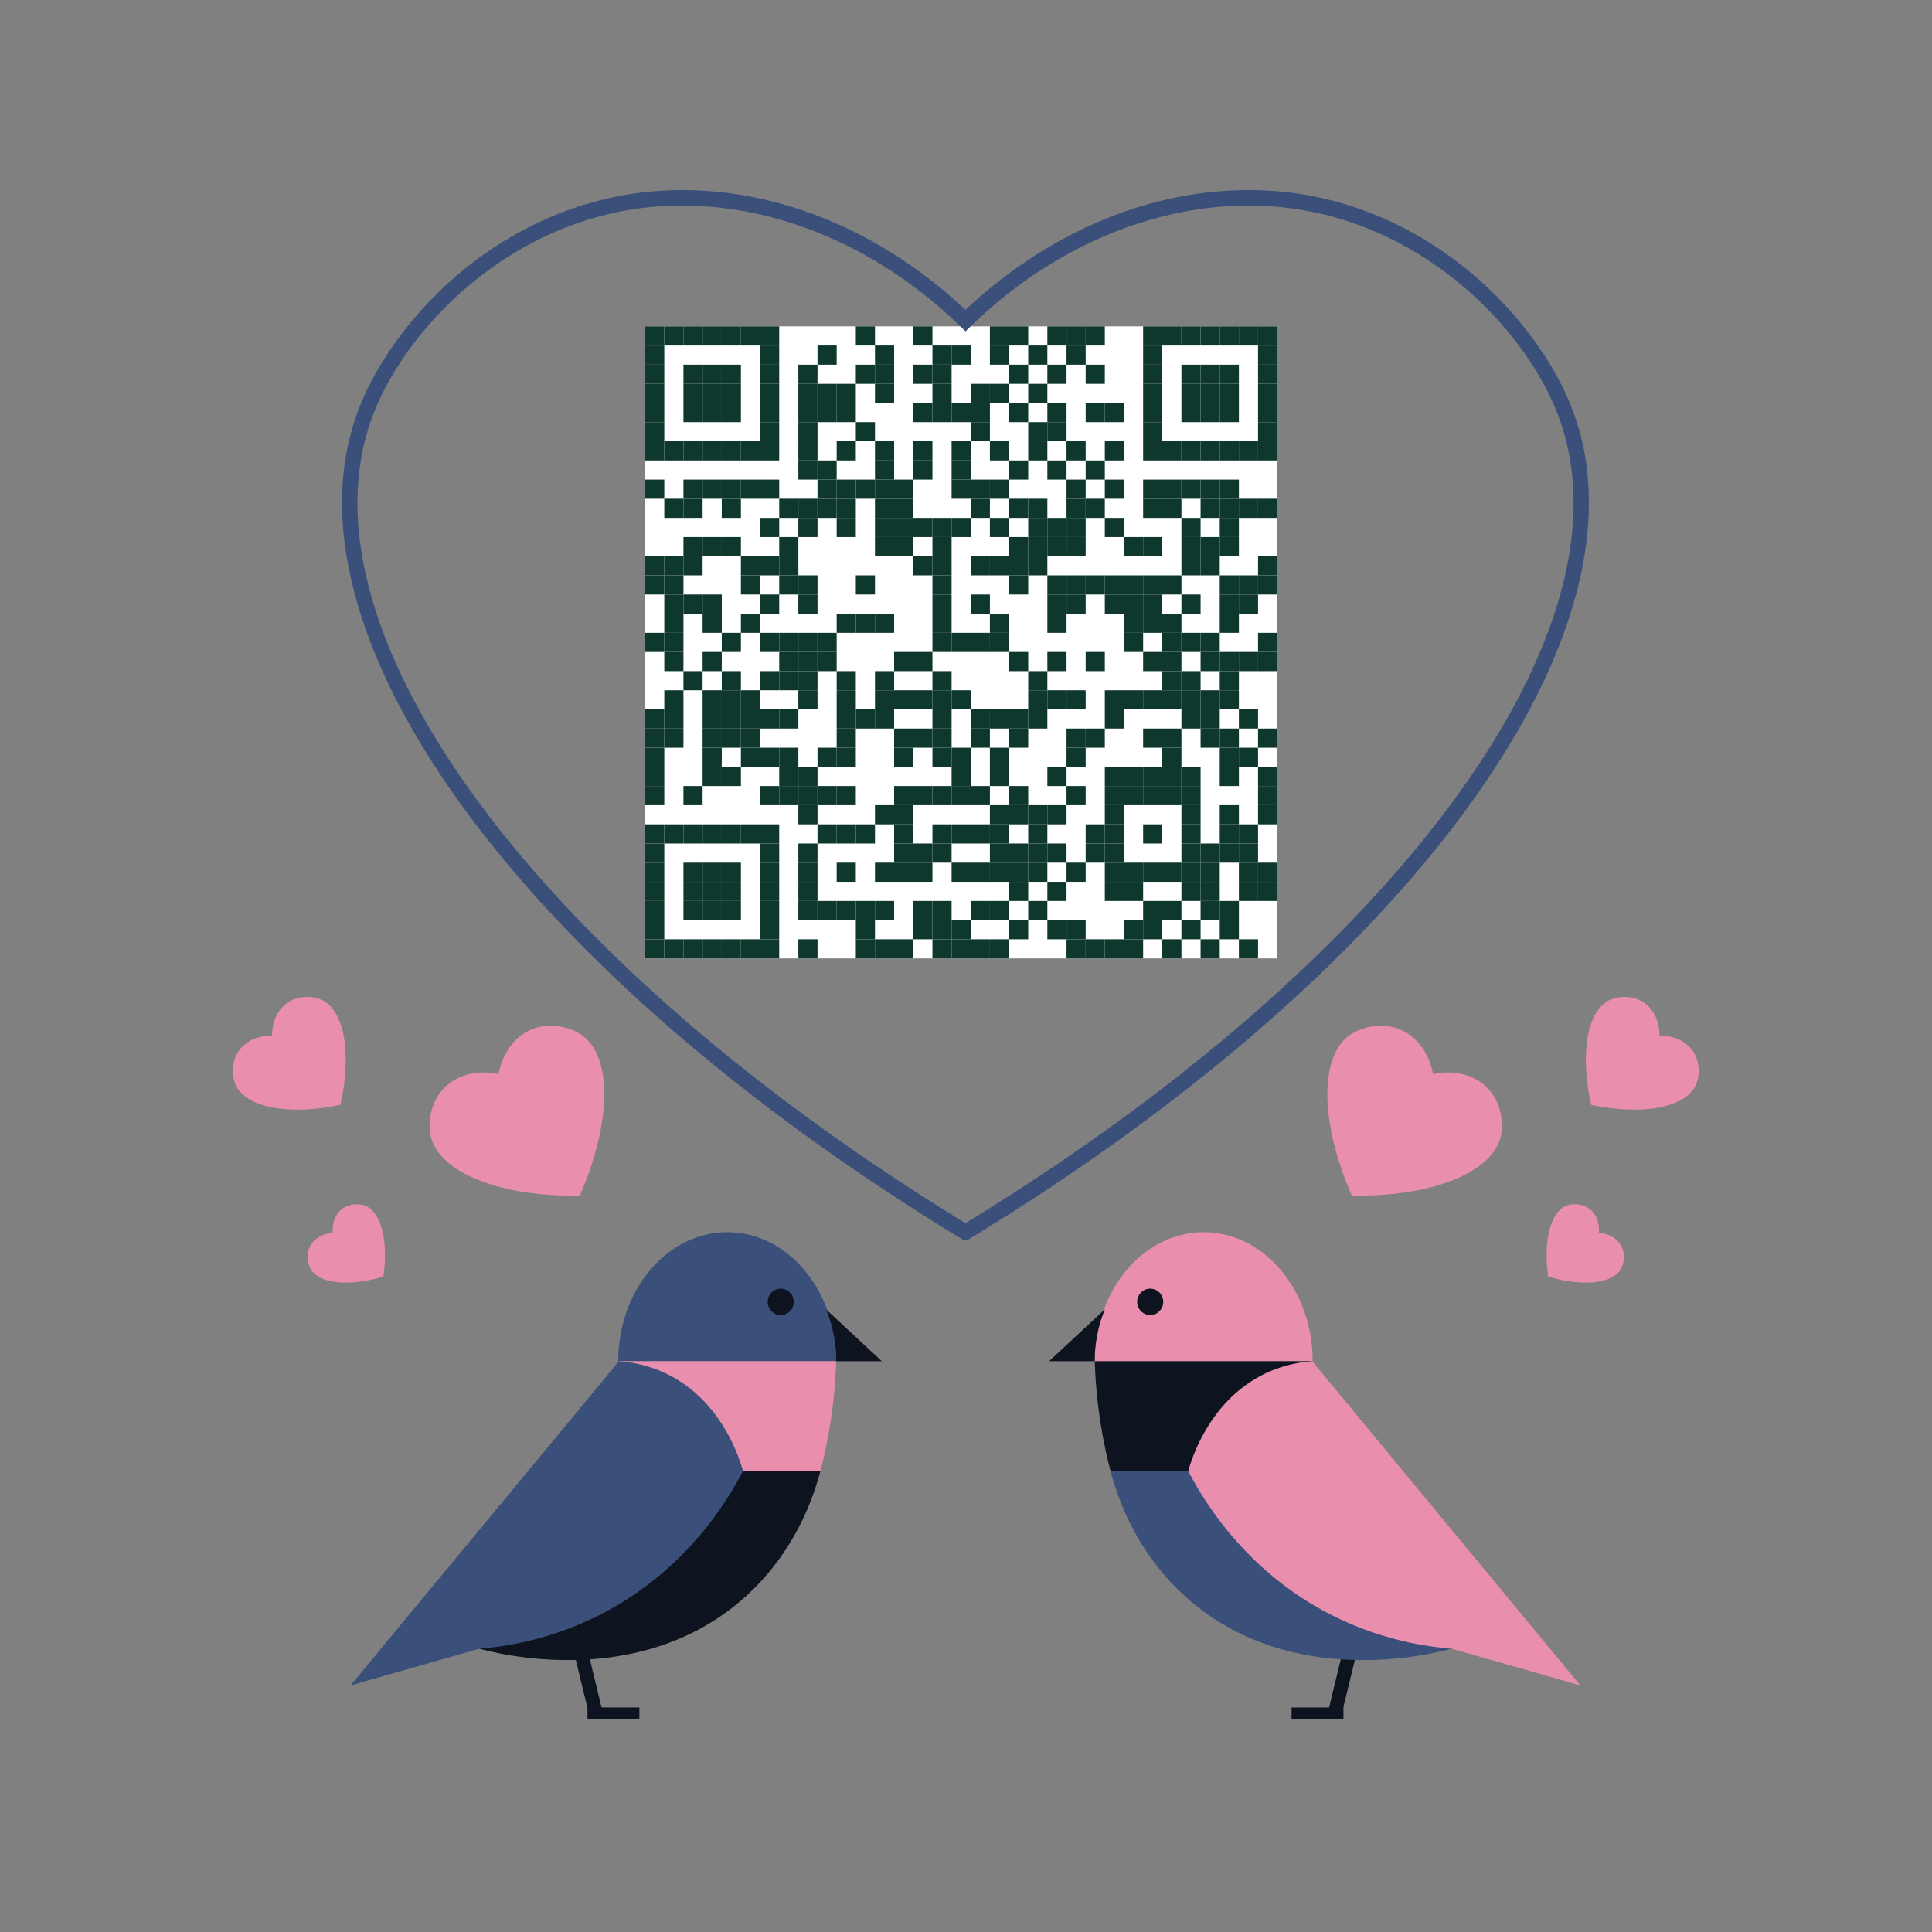 <svg fill="none" xmlns="http://www.w3.org/2000/svg" width="300" height="300" viewBox="0 0 2000 2000">
  <rect x="0" y="0" width="2000" height="2000" fill="#808080" stroke="none"/>
  <g>
    <defs>
      <style>
        .cls5-1{fill:#0e141f}.cls5-2{fill:#e98ead}.cls5-3{fill:#3a4f7a}
      </style>
    </defs>
    <g id="\u0421\u043B\u043E\u0439_3" data-name="\u0421\u043B\u043E\u0439 3">
      <g transform="translate(650, 320)scale(2.3)" fill="none">
        <svg width="300" height="300" viewBox="0 0 300 300">
          <style>
            .background-color{ fill: #fff; }.dot-color{ fill: #0e372d; }.corners-square-color-0-0{ fill: #0e372d; }.corners-dot-color-0-0{ fill: #0e372d; }.corners-square-color-1-0{ fill: #0e372d; }.corners-dot-color-1-0{ fill: #0e372d; }.corners-square-color-0-1{ fill: #0e372d; }.corners-dot-color-0-1{ fill: #0e372d; }
          </style>
          <defs/>
          <g transform="translate(7.759,7.759)">
            <rect x="0" y="0" width="284.483" height="284.483" fill="#ffffff"/>
            <rect x="0.0" y="0.0" width="8.621" height="8.621" fill="#0e372d"/>
            <rect x="8.621" y="0.0" width="8.621" height="8.621" fill="#0e372d"/>
            <rect x="17.241" y="0.0" width="8.621" height="8.621" fill="#0e372d"/>
            <rect x="25.862" y="0.0" width="8.621" height="8.621" fill="#0e372d"/>
            <rect x="34.483" y="0.0" width="8.621" height="8.621" fill="#0e372d"/>
            <rect x="43.103" y="0.0" width="8.621" height="8.621" fill="#0e372d"/>
            <rect x="51.724" y="0.0" width="8.621" height="8.621" fill="#0e372d"/>
            <rect x="94.828" y="0.0" width="8.621" height="8.621" fill="#0e372d"/>
            <rect x="120.69" y="0.0" width="8.621" height="8.621" fill="#0e372d"/>
            <rect x="155.172" y="0.0" width="8.621" height="8.621" fill="#0e372d"/>
            <rect x="163.793" y="0.0" width="8.621" height="8.621" fill="#0e372d"/>
            <rect x="181.034" y="0.0" width="8.621" height="8.621" fill="#0e372d"/>
            <rect x="189.655" y="0.0" width="8.621" height="8.621" fill="#0e372d"/>
            <rect x="198.276" y="0.0" width="8.621" height="8.621" fill="#0e372d"/>
            <rect x="224.138" y="0.0" width="8.621" height="8.621" fill="#0e372d"/>
            <rect x="232.759" y="0.0" width="8.621" height="8.621" fill="#0e372d"/>
            <rect x="241.379" y="0.0" width="8.621" height="8.621" fill="#0e372d"/>
            <rect x="250" y="0.0" width="8.621" height="8.621" fill="#0e372d"/>
            <rect x="258.621" y="0.0" width="8.621" height="8.621" fill="#0e372d"/>
            <rect x="267.241" y="0.0" width="8.621" height="8.621" fill="#0e372d"/>
            <rect x="275.862" y="0.0" width="8.621" height="8.621" fill="#0e372d"/>
            <rect x="0.0" y="8.621" width="8.621" height="8.621" fill="#0e372d"/>
            <rect x="51.724" y="8.621" width="8.621" height="8.621" fill="#0e372d"/>
            <rect x="77.586" y="8.621" width="8.621" height="8.621" fill="#0e372d"/>
            <rect x="103.448" y="8.621" width="8.621" height="8.621" fill="#0e372d"/>
            <rect x="129.31" y="8.621" width="8.621" height="8.621" fill="#0e372d"/>
            <rect x="137.931" y="8.621" width="8.621" height="8.621" fill="#0e372d"/>
            <rect x="155.172" y="8.621" width="8.621" height="8.621" fill="#0e372d"/>
            <rect x="172.414" y="8.621" width="8.621" height="8.621" fill="#0e372d"/>
            <rect x="189.655" y="8.621" width="8.621" height="8.621" fill="#0e372d"/>
            <rect x="224.138" y="8.621" width="8.621" height="8.621" fill="#0e372d"/>
            <rect x="275.862" y="8.621" width="8.621" height="8.621" fill="#0e372d"/>
            <rect x="0.0" y="17.241" width="8.621" height="8.621" fill="#0e372d"/>
            <rect x="17.241" y="17.241" width="8.621" height="8.621" fill="#0e372d"/>
            <rect x="25.862" y="17.241" width="8.621" height="8.621" fill="#0e372d"/>
            <rect x="34.483" y="17.241" width="8.621" height="8.621" fill="#0e372d"/>
            <rect x="51.724" y="17.241" width="8.621" height="8.621" fill="#0e372d"/>
            <rect x="68.966" y="17.241" width="8.621" height="8.621" fill="#0e372d"/>
            <rect x="94.828" y="17.241" width="8.621" height="8.621" fill="#0e372d"/>
            <rect x="103.448" y="17.241" width="8.621" height="8.621" fill="#0e372d"/>
            <rect x="120.69" y="17.241" width="8.621" height="8.621" fill="#0e372d"/>
            <rect x="129.31" y="17.241" width="8.621" height="8.621" fill="#0e372d"/>
            <rect x="163.793" y="17.241" width="8.621" height="8.621" fill="#0e372d"/>
            <rect x="181.034" y="17.241" width="8.621" height="8.621" fill="#0e372d"/>
            <rect x="198.276" y="17.241" width="8.621" height="8.621" fill="#0e372d"/>
            <rect x="224.138" y="17.241" width="8.621" height="8.621" fill="#0e372d"/>
            <rect x="241.379" y="17.241" width="8.621" height="8.621" fill="#0e372d"/>
            <rect x="250" y="17.241" width="8.621" height="8.621" fill="#0e372d"/>
            <rect x="258.621" y="17.241" width="8.621" height="8.621" fill="#0e372d"/>
            <rect x="275.862" y="17.241" width="8.621" height="8.621" fill="#0e372d"/>
            <rect x="0.0" y="25.862" width="8.621" height="8.621" fill="#0e372d"/>
            <rect x="17.241" y="25.862" width="8.621" height="8.621" fill="#0e372d"/>
            <rect x="25.862" y="25.862" width="8.621" height="8.621" fill="#0e372d"/>
            <rect x="34.483" y="25.862" width="8.621" height="8.621" fill="#0e372d"/>
            <rect x="51.724" y="25.862" width="8.621" height="8.621" fill="#0e372d"/>
            <rect x="68.966" y="25.862" width="8.621" height="8.621" fill="#0e372d"/>
            <rect x="77.586" y="25.862" width="8.621" height="8.621" fill="#0e372d"/>
            <rect x="86.207" y="25.862" width="8.621" height="8.621" fill="#0e372d"/>
            <rect x="103.448" y="25.862" width="8.621" height="8.621" fill="#0e372d"/>
            <rect x="129.31" y="25.862" width="8.621" height="8.621" fill="#0e372d"/>
            <rect x="146.552" y="25.862" width="8.621" height="8.621" fill="#0e372d"/>
            <rect x="155.172" y="25.862" width="8.621" height="8.621" fill="#0e372d"/>
            <rect x="172.414" y="25.862" width="8.621" height="8.621" fill="#0e372d"/>
            <rect x="224.138" y="25.862" width="8.621" height="8.621" fill="#0e372d"/>
            <rect x="241.379" y="25.862" width="8.621" height="8.621" fill="#0e372d"/>
            <rect x="250" y="25.862" width="8.621" height="8.621" fill="#0e372d"/>
            <rect x="258.621" y="25.862" width="8.621" height="8.621" fill="#0e372d"/>
            <rect x="275.862" y="25.862" width="8.621" height="8.621" fill="#0e372d"/>
            <rect x="0.0" y="34.483" width="8.621" height="8.621" fill="#0e372d"/>
            <rect x="17.241" y="34.483" width="8.621" height="8.621" fill="#0e372d"/>
            <rect x="25.862" y="34.483" width="8.621" height="8.621" fill="#0e372d"/>
            <rect x="34.483" y="34.483" width="8.621" height="8.621" fill="#0e372d"/>
            <rect x="51.724" y="34.483" width="8.621" height="8.621" fill="#0e372d"/>
            <rect x="68.966" y="34.483" width="8.621" height="8.621" fill="#0e372d"/>
            <rect x="77.586" y="34.483" width="8.621" height="8.621" fill="#0e372d"/>
            <rect x="86.207" y="34.483" width="8.621" height="8.621" fill="#0e372d"/>
            <rect x="120.69" y="34.483" width="8.621" height="8.621" fill="#0e372d"/>
            <rect x="129.31" y="34.483" width="8.621" height="8.621" fill="#0e372d"/>
            <rect x="137.931" y="34.483" width="8.621" height="8.621" fill="#0e372d"/>
            <rect x="146.552" y="34.483" width="8.621" height="8.621" fill="#0e372d"/>
            <rect x="163.793" y="34.483" width="8.621" height="8.621" fill="#0e372d"/>
            <rect x="181.034" y="34.483" width="8.621" height="8.621" fill="#0e372d"/>
            <rect x="198.276" y="34.483" width="8.621" height="8.621" fill="#0e372d"/>
            <rect x="206.897" y="34.483" width="8.621" height="8.621" fill="#0e372d"/>
            <rect x="224.138" y="34.483" width="8.621" height="8.621" fill="#0e372d"/>
            <rect x="241.379" y="34.483" width="8.621" height="8.621" fill="#0e372d"/>
            <rect x="250" y="34.483" width="8.621" height="8.621" fill="#0e372d"/>
            <rect x="258.621" y="34.483" width="8.621" height="8.621" fill="#0e372d"/>
            <rect x="275.862" y="34.483" width="8.621" height="8.621" fill="#0e372d"/>
            <rect x="0.0" y="43.103" width="8.621" height="8.621" fill="#0e372d"/>
            <rect x="51.724" y="43.103" width="8.621" height="8.621" fill="#0e372d"/>
            <rect x="68.966" y="43.103" width="8.621" height="8.621" fill="#0e372d"/>
            <rect x="94.828" y="43.103" width="8.621" height="8.621" fill="#0e372d"/>
            <rect x="146.552" y="43.103" width="8.621" height="8.621" fill="#0e372d"/>
            <rect x="172.414" y="43.103" width="8.621" height="8.621" fill="#0e372d"/>
            <rect x="181.034" y="43.103" width="8.621" height="8.621" fill="#0e372d"/>
            <rect x="224.138" y="43.103" width="8.621" height="8.621" fill="#0e372d"/>
            <rect x="275.862" y="43.103" width="8.621" height="8.621" fill="#0e372d"/>
            <rect x="0.0" y="51.724" width="8.621" height="8.621" fill="#0e372d"/>
            <rect x="8.621" y="51.724" width="8.621" height="8.621" fill="#0e372d"/>
            <rect x="17.241" y="51.724" width="8.621" height="8.621" fill="#0e372d"/>
            <rect x="25.862" y="51.724" width="8.621" height="8.621" fill="#0e372d"/>
            <rect x="34.483" y="51.724" width="8.621" height="8.621" fill="#0e372d"/>
            <rect x="43.103" y="51.724" width="8.621" height="8.621" fill="#0e372d"/>
            <rect x="51.724" y="51.724" width="8.621" height="8.621" fill="#0e372d"/>
            <rect x="68.966" y="51.724" width="8.621" height="8.621" fill="#0e372d"/>
            <rect x="86.207" y="51.724" width="8.621" height="8.621" fill="#0e372d"/>
            <rect x="103.448" y="51.724" width="8.621" height="8.621" fill="#0e372d"/>
            <rect x="120.69" y="51.724" width="8.621" height="8.621" fill="#0e372d"/>
            <rect x="137.931" y="51.724" width="8.621" height="8.621" fill="#0e372d"/>
            <rect x="155.172" y="51.724" width="8.621" height="8.621" fill="#0e372d"/>
            <rect x="172.414" y="51.724" width="8.621" height="8.621" fill="#0e372d"/>
            <rect x="189.655" y="51.724" width="8.621" height="8.621" fill="#0e372d"/>
            <rect x="206.897" y="51.724" width="8.621" height="8.621" fill="#0e372d"/>
            <rect x="224.138" y="51.724" width="8.621" height="8.621" fill="#0e372d"/>
            <rect x="232.759" y="51.724" width="8.621" height="8.621" fill="#0e372d"/>
            <rect x="241.379" y="51.724" width="8.621" height="8.621" fill="#0e372d"/>
            <rect x="250" y="51.724" width="8.621" height="8.621" fill="#0e372d"/>
            <rect x="258.621" y="51.724" width="8.621" height="8.621" fill="#0e372d"/>
            <rect x="267.241" y="51.724" width="8.621" height="8.621" fill="#0e372d"/>
            <rect x="275.862" y="51.724" width="8.621" height="8.621" fill="#0e372d"/>
            <rect x="68.966" y="60.345" width="8.621" height="8.621" fill="#0e372d"/>
            <rect x="77.586" y="60.345" width="8.621" height="8.621" fill="#0e372d"/>
            <rect x="103.448" y="60.345" width="8.621" height="8.621" fill="#0e372d"/>
            <rect x="120.69" y="60.345" width="8.621" height="8.621" fill="#0e372d"/>
            <rect x="137.931" y="60.345" width="8.621" height="8.621" fill="#0e372d"/>
            <rect x="163.793" y="60.345" width="8.621" height="8.621" fill="#0e372d"/>
            <rect x="181.034" y="60.345" width="8.621" height="8.621" fill="#0e372d"/>
            <rect x="198.276" y="60.345" width="8.621" height="8.621" fill="#0e372d"/>
            <rect x="0.0" y="68.966" width="8.621" height="8.621" fill="#0e372d"/>
            <rect x="17.241" y="68.966" width="8.621" height="8.621" fill="#0e372d"/>
            <rect x="25.862" y="68.966" width="8.621" height="8.621" fill="#0e372d"/>
            <rect x="34.483" y="68.966" width="8.621" height="8.621" fill="#0e372d"/>
            <rect x="43.103" y="68.966" width="8.621" height="8.621" fill="#0e372d"/>
            <rect x="51.724" y="68.966" width="8.621" height="8.621" fill="#0e372d"/>
            <rect x="77.586" y="68.966" width="8.621" height="8.621" fill="#0e372d"/>
            <rect x="86.207" y="68.966" width="8.621" height="8.621" fill="#0e372d"/>
            <rect x="94.828" y="68.966" width="8.621" height="8.621" fill="#0e372d"/>
            <rect x="103.448" y="68.966" width="8.621" height="8.621" fill="#0e372d"/>
            <rect x="112.069" y="68.966" width="8.621" height="8.621" fill="#0e372d"/>
            <rect x="137.931" y="68.966" width="8.621" height="8.621" fill="#0e372d"/>
            <rect x="146.552" y="68.966" width="8.621" height="8.621" fill="#0e372d"/>
            <rect x="155.172" y="68.966" width="8.621" height="8.621" fill="#0e372d"/>
            <rect x="189.655" y="68.966" width="8.621" height="8.621" fill="#0e372d"/>
            <rect x="206.897" y="68.966" width="8.621" height="8.621" fill="#0e372d"/>
            <rect x="224.138" y="68.966" width="8.621" height="8.621" fill="#0e372d"/>
            <rect x="232.759" y="68.966" width="8.621" height="8.621" fill="#0e372d"/>
            <rect x="241.379" y="68.966" width="8.621" height="8.621" fill="#0e372d"/>
            <rect x="250" y="68.966" width="8.621" height="8.621" fill="#0e372d"/>
            <rect x="258.621" y="68.966" width="8.621" height="8.621" fill="#0e372d"/>
            <rect x="8.621" y="77.586" width="8.621" height="8.621" fill="#0e372d"/>
            <rect x="17.241" y="77.586" width="8.621" height="8.621" fill="#0e372d"/>
            <rect x="34.483" y="77.586" width="8.621" height="8.621" fill="#0e372d"/>
            <rect x="60.345" y="77.586" width="8.621" height="8.621" fill="#0e372d"/>
            <rect x="68.966" y="77.586" width="8.621" height="8.621" fill="#0e372d"/>
            <rect x="77.586" y="77.586" width="8.621" height="8.621" fill="#0e372d"/>
            <rect x="86.207" y="77.586" width="8.621" height="8.621" fill="#0e372d"/>
            <rect x="103.448" y="77.586" width="8.621" height="8.621" fill="#0e372d"/>
            <rect x="112.069" y="77.586" width="8.621" height="8.621" fill="#0e372d"/>
            <rect x="146.552" y="77.586" width="8.621" height="8.621" fill="#0e372d"/>
            <rect x="163.793" y="77.586" width="8.621" height="8.621" fill="#0e372d"/>
            <rect x="172.414" y="77.586" width="8.621" height="8.621" fill="#0e372d"/>
            <rect x="189.655" y="77.586" width="8.621" height="8.621" fill="#0e372d"/>
            <rect x="198.276" y="77.586" width="8.621" height="8.621" fill="#0e372d"/>
            <rect x="224.138" y="77.586" width="8.621" height="8.621" fill="#0e372d"/>
            <rect x="232.759" y="77.586" width="8.621" height="8.621" fill="#0e372d"/>
            <rect x="250" y="77.586" width="8.621" height="8.621" fill="#0e372d"/>
            <rect x="258.621" y="77.586" width="8.621" height="8.621" fill="#0e372d"/>
            <rect x="267.241" y="77.586" width="8.621" height="8.621" fill="#0e372d"/>
            <rect x="275.862" y="77.586" width="8.621" height="8.621" fill="#0e372d"/>
            <rect x="51.724" y="86.207" width="8.621" height="8.621" fill="#0e372d"/>
            <rect x="68.966" y="86.207" width="8.621" height="8.621" fill="#0e372d"/>
            <rect x="86.207" y="86.207" width="8.621" height="8.621" fill="#0e372d"/>
            <rect x="103.448" y="86.207" width="8.621" height="8.621" fill="#0e372d"/>
            <rect x="112.069" y="86.207" width="8.621" height="8.621" fill="#0e372d"/>
            <rect x="120.69" y="86.207" width="8.621" height="8.621" fill="#0e372d"/>
            <rect x="129.31" y="86.207" width="8.621" height="8.621" fill="#0e372d"/>
            <rect x="137.931" y="86.207" width="8.621" height="8.621" fill="#0e372d"/>
            <rect x="155.172" y="86.207" width="8.621" height="8.621" fill="#0e372d"/>
            <rect x="172.414" y="86.207" width="8.621" height="8.621" fill="#0e372d"/>
            <rect x="181.034" y="86.207" width="8.621" height="8.621" fill="#0e372d"/>
            <rect x="189.655" y="86.207" width="8.621" height="8.621" fill="#0e372d"/>
            <rect x="206.897" y="86.207" width="8.621" height="8.621" fill="#0e372d"/>
            <rect x="241.379" y="86.207" width="8.621" height="8.621" fill="#0e372d"/>
            <rect x="258.621" y="86.207" width="8.621" height="8.621" fill="#0e372d"/>
            <rect x="17.241" y="94.828" width="8.621" height="8.621" fill="#0e372d"/>
            <rect x="25.862" y="94.828" width="8.621" height="8.621" fill="#0e372d"/>
            <rect x="34.483" y="94.828" width="8.621" height="8.621" fill="#0e372d"/>
            <rect x="60.345" y="94.828" width="8.621" height="8.621" fill="#0e372d"/>
            <rect x="103.448" y="94.828" width="8.621" height="8.621" fill="#0e372d"/>
            <rect x="112.069" y="94.828" width="8.621" height="8.621" fill="#0e372d"/>
            <rect x="129.31" y="94.828" width="8.621" height="8.621" fill="#0e372d"/>
            <rect x="163.793" y="94.828" width="8.621" height="8.621" fill="#0e372d"/>
            <rect x="172.414" y="94.828" width="8.621" height="8.621" fill="#0e372d"/>
            <rect x="181.034" y="94.828" width="8.621" height="8.621" fill="#0e372d"/>
            <rect x="189.655" y="94.828" width="8.621" height="8.621" fill="#0e372d"/>
            <rect x="215.517" y="94.828" width="8.621" height="8.621" fill="#0e372d"/>
            <rect x="224.138" y="94.828" width="8.621" height="8.621" fill="#0e372d"/>
            <rect x="241.379" y="94.828" width="8.621" height="8.621" fill="#0e372d"/>
            <rect x="250" y="94.828" width="8.621" height="8.621" fill="#0e372d"/>
            <rect x="258.621" y="94.828" width="8.621" height="8.621" fill="#0e372d"/>
            <rect x="0.0" y="103.448" width="8.621" height="8.621" fill="#0e372d"/>
            <rect x="8.621" y="103.448" width="8.621" height="8.621" fill="#0e372d"/>
            <rect x="17.241" y="103.448" width="8.621" height="8.621" fill="#0e372d"/>
            <rect x="43.103" y="103.448" width="8.621" height="8.621" fill="#0e372d"/>
            <rect x="51.724" y="103.448" width="8.621" height="8.621" fill="#0e372d"/>
            <rect x="60.345" y="103.448" width="8.621" height="8.621" fill="#0e372d"/>
            <rect x="120.69" y="103.448" width="8.621" height="8.621" fill="#0e372d"/>
            <rect x="129.31" y="103.448" width="8.621" height="8.621" fill="#0e372d"/>
            <rect x="146.552" y="103.448" width="8.621" height="8.621" fill="#0e372d"/>
            <rect x="155.172" y="103.448" width="8.621" height="8.621" fill="#0e372d"/>
            <rect x="163.793" y="103.448" width="8.621" height="8.621" fill="#0e372d"/>
            <rect x="172.414" y="103.448" width="8.621" height="8.621" fill="#0e372d"/>
            <rect x="241.379" y="103.448" width="8.621" height="8.621" fill="#0e372d"/>
            <rect x="250" y="103.448" width="8.621" height="8.621" fill="#0e372d"/>
            <rect x="275.862" y="103.448" width="8.621" height="8.621" fill="#0e372d"/>
            <rect x="0.0" y="112.069" width="8.621" height="8.621" fill="#0e372d"/>
            <rect x="8.621" y="112.069" width="8.621" height="8.621" fill="#0e372d"/>
            <rect x="43.103" y="112.069" width="8.621" height="8.621" fill="#0e372d"/>
            <rect x="60.345" y="112.069" width="8.621" height="8.621" fill="#0e372d"/>
            <rect x="68.966" y="112.069" width="8.621" height="8.621" fill="#0e372d"/>
            <rect x="94.828" y="112.069" width="8.621" height="8.621" fill="#0e372d"/>
            <rect x="129.31" y="112.069" width="8.621" height="8.621" fill="#0e372d"/>
            <rect x="163.793" y="112.069" width="8.621" height="8.621" fill="#0e372d"/>
            <rect x="181.034" y="112.069" width="8.621" height="8.621" fill="#0e372d"/>
            <rect x="189.655" y="112.069" width="8.621" height="8.621" fill="#0e372d"/>
            <rect x="198.276" y="112.069" width="8.621" height="8.621" fill="#0e372d"/>
            <rect x="206.897" y="112.069" width="8.621" height="8.621" fill="#0e372d"/>
            <rect x="215.517" y="112.069" width="8.621" height="8.621" fill="#0e372d"/>
            <rect x="224.138" y="112.069" width="8.621" height="8.621" fill="#0e372d"/>
            <rect x="232.759" y="112.069" width="8.621" height="8.621" fill="#0e372d"/>
            <rect x="258.621" y="112.069" width="8.621" height="8.621" fill="#0e372d"/>
            <rect x="267.241" y="112.069" width="8.621" height="8.621" fill="#0e372d"/>
            <rect x="275.862" y="112.069" width="8.621" height="8.621" fill="#0e372d"/>
            <rect x="8.621" y="120.69" width="8.621" height="8.621" fill="#0e372d"/>
            <rect x="17.241" y="120.69" width="8.621" height="8.621" fill="#0e372d"/>
            <rect x="25.862" y="120.69" width="8.621" height="8.621" fill="#0e372d"/>
            <rect x="51.724" y="120.69" width="8.621" height="8.621" fill="#0e372d"/>
            <rect x="68.966" y="120.69" width="8.621" height="8.621" fill="#0e372d"/>
            <rect x="129.31" y="120.69" width="8.621" height="8.621" fill="#0e372d"/>
            <rect x="146.552" y="120.69" width="8.621" height="8.621" fill="#0e372d"/>
            <rect x="181.034" y="120.69" width="8.621" height="8.621" fill="#0e372d"/>
            <rect x="189.655" y="120.69" width="8.621" height="8.621" fill="#0e372d"/>
            <rect x="206.897" y="120.69" width="8.621" height="8.621" fill="#0e372d"/>
            <rect x="215.517" y="120.69" width="8.621" height="8.621" fill="#0e372d"/>
            <rect x="224.138" y="120.69" width="8.621" height="8.621" fill="#0e372d"/>
            <rect x="241.379" y="120.69" width="8.621" height="8.621" fill="#0e372d"/>
            <rect x="258.621" y="120.69" width="8.621" height="8.621" fill="#0e372d"/>
            <rect x="267.241" y="120.69" width="8.621" height="8.621" fill="#0e372d"/>
            <rect x="8.621" y="129.31" width="8.621" height="8.621" fill="#0e372d"/>
            <rect x="25.862" y="129.31" width="8.621" height="8.621" fill="#0e372d"/>
            <rect x="43.103" y="129.31" width="8.621" height="8.621" fill="#0e372d"/>
            <rect x="86.207" y="129.31" width="8.621" height="8.621" fill="#0e372d"/>
            <rect x="94.828" y="129.31" width="8.621" height="8.621" fill="#0e372d"/>
            <rect x="103.448" y="129.31" width="8.621" height="8.621" fill="#0e372d"/>
            <rect x="129.31" y="129.31" width="8.621" height="8.621" fill="#0e372d"/>
            <rect x="155.172" y="129.31" width="8.621" height="8.621" fill="#0e372d"/>
            <rect x="181.034" y="129.31" width="8.621" height="8.621" fill="#0e372d"/>
            <rect x="215.517" y="129.31" width="8.621" height="8.621" fill="#0e372d"/>
            <rect x="224.138" y="129.31" width="8.621" height="8.621" fill="#0e372d"/>
            <rect x="232.759" y="129.31" width="8.621" height="8.621" fill="#0e372d"/>
            <rect x="258.621" y="129.31" width="8.621" height="8.621" fill="#0e372d"/>
            <rect x="0.0" y="137.931" width="8.621" height="8.621" fill="#0e372d"/>
            <rect x="8.621" y="137.931" width="8.621" height="8.621" fill="#0e372d"/>
            <rect x="34.483" y="137.931" width="8.621" height="8.621" fill="#0e372d"/>
            <rect x="51.724" y="137.931" width="8.621" height="8.621" fill="#0e372d"/>
            <rect x="60.345" y="137.931" width="8.621" height="8.621" fill="#0e372d"/>
            <rect x="68.966" y="137.931" width="8.621" height="8.621" fill="#0e372d"/>
            <rect x="77.586" y="137.931" width="8.621" height="8.621" fill="#0e372d"/>
            <rect x="129.31" y="137.931" width="8.621" height="8.621" fill="#0e372d"/>
            <rect x="137.931" y="137.931" width="8.621" height="8.621" fill="#0e372d"/>
            <rect x="146.552" y="137.931" width="8.621" height="8.621" fill="#0e372d"/>
            <rect x="155.172" y="137.931" width="8.621" height="8.621" fill="#0e372d"/>
            <rect x="215.517" y="137.931" width="8.621" height="8.621" fill="#0e372d"/>
            <rect x="232.759" y="137.931" width="8.621" height="8.621" fill="#0e372d"/>
            <rect x="241.379" y="137.931" width="8.621" height="8.621" fill="#0e372d"/>
            <rect x="250" y="137.931" width="8.621" height="8.621" fill="#0e372d"/>
            <rect x="275.862" y="137.931" width="8.621" height="8.621" fill="#0e372d"/>
            <rect x="8.621" y="146.552" width="8.621" height="8.621" fill="#0e372d"/>
            <rect x="25.862" y="146.552" width="8.621" height="8.621" fill="#0e372d"/>
            <rect x="60.345" y="146.552" width="8.621" height="8.621" fill="#0e372d"/>
            <rect x="68.966" y="146.552" width="8.621" height="8.621" fill="#0e372d"/>
            <rect x="77.586" y="146.552" width="8.621" height="8.621" fill="#0e372d"/>
            <rect x="112.069" y="146.552" width="8.621" height="8.621" fill="#0e372d"/>
            <rect x="120.69" y="146.552" width="8.621" height="8.621" fill="#0e372d"/>
            <rect x="163.793" y="146.552" width="8.621" height="8.621" fill="#0e372d"/>
            <rect x="181.034" y="146.552" width="8.621" height="8.621" fill="#0e372d"/>
            <rect x="198.276" y="146.552" width="8.621" height="8.621" fill="#0e372d"/>
            <rect x="224.138" y="146.552" width="8.621" height="8.621" fill="#0e372d"/>
            <rect x="232.759" y="146.552" width="8.621" height="8.621" fill="#0e372d"/>
            <rect x="250" y="146.552" width="8.621" height="8.621" fill="#0e372d"/>
            <rect x="258.621" y="146.552" width="8.621" height="8.621" fill="#0e372d"/>
            <rect x="267.241" y="146.552" width="8.621" height="8.621" fill="#0e372d"/>
            <rect x="275.862" y="146.552" width="8.621" height="8.621" fill="#0e372d"/>
            <rect x="17.241" y="155.172" width="8.621" height="8.621" fill="#0e372d"/>
            <rect x="34.483" y="155.172" width="8.621" height="8.621" fill="#0e372d"/>
            <rect x="51.724" y="155.172" width="8.621" height="8.621" fill="#0e372d"/>
            <rect x="60.345" y="155.172" width="8.621" height="8.621" fill="#0e372d"/>
            <rect x="68.966" y="155.172" width="8.621" height="8.621" fill="#0e372d"/>
            <rect x="86.207" y="155.172" width="8.621" height="8.621" fill="#0e372d"/>
            <rect x="103.448" y="155.172" width="8.621" height="8.621" fill="#0e372d"/>
            <rect x="129.31" y="155.172" width="8.621" height="8.621" fill="#0e372d"/>
            <rect x="172.414" y="155.172" width="8.621" height="8.621" fill="#0e372d"/>
            <rect x="232.759" y="155.172" width="8.621" height="8.621" fill="#0e372d"/>
            <rect x="241.379" y="155.172" width="8.621" height="8.621" fill="#0e372d"/>
            <rect x="258.621" y="155.172" width="8.621" height="8.621" fill="#0e372d"/>
            <rect x="8.621" y="163.793" width="8.621" height="8.621" fill="#0e372d"/>
            <rect x="25.862" y="163.793" width="8.621" height="8.621" fill="#0e372d"/>
            <rect x="34.483" y="163.793" width="8.621" height="8.621" fill="#0e372d"/>
            <rect x="43.103" y="163.793" width="8.621" height="8.621" fill="#0e372d"/>
            <rect x="68.966" y="163.793" width="8.621" height="8.621" fill="#0e372d"/>
            <rect x="86.207" y="163.793" width="8.621" height="8.621" fill="#0e372d"/>
            <rect x="103.448" y="163.793" width="8.621" height="8.621" fill="#0e372d"/>
            <rect x="112.069" y="163.793" width="8.621" height="8.621" fill="#0e372d"/>
            <rect x="120.69" y="163.793" width="8.621" height="8.621" fill="#0e372d"/>
            <rect x="129.31" y="163.793" width="8.621" height="8.621" fill="#0e372d"/>
            <rect x="137.931" y="163.793" width="8.621" height="8.621" fill="#0e372d"/>
            <rect x="172.414" y="163.793" width="8.621" height="8.621" fill="#0e372d"/>
            <rect x="181.034" y="163.793" width="8.621" height="8.621" fill="#0e372d"/>
            <rect x="189.655" y="163.793" width="8.621" height="8.621" fill="#0e372d"/>
            <rect x="206.897" y="163.793" width="8.621" height="8.621" fill="#0e372d"/>
            <rect x="215.517" y="163.793" width="8.621" height="8.621" fill="#0e372d"/>
            <rect x="224.138" y="163.793" width="8.621" height="8.621" fill="#0e372d"/>
            <rect x="232.759" y="163.793" width="8.621" height="8.621" fill="#0e372d"/>
            <rect x="241.379" y="163.793" width="8.621" height="8.621" fill="#0e372d"/>
            <rect x="250" y="163.793" width="8.621" height="8.621" fill="#0e372d"/>
            <rect x="258.621" y="163.793" width="8.621" height="8.621" fill="#0e372d"/>
            <rect x="0.0" y="172.414" width="8.621" height="8.621" fill="#0e372d"/>
            <rect x="8.621" y="172.414" width="8.621" height="8.621" fill="#0e372d"/>
            <rect x="25.862" y="172.414" width="8.621" height="8.621" fill="#0e372d"/>
            <rect x="34.483" y="172.414" width="8.621" height="8.621" fill="#0e372d"/>
            <rect x="43.103" y="172.414" width="8.621" height="8.621" fill="#0e372d"/>
            <rect x="51.724" y="172.414" width="8.621" height="8.621" fill="#0e372d"/>
            <rect x="60.345" y="172.414" width="8.621" height="8.621" fill="#0e372d"/>
            <rect x="86.207" y="172.414" width="8.621" height="8.621" fill="#0e372d"/>
            <rect x="94.828" y="172.414" width="8.621" height="8.621" fill="#0e372d"/>
            <rect x="103.448" y="172.414" width="8.621" height="8.621" fill="#0e372d"/>
            <rect x="129.31" y="172.414" width="8.621" height="8.621" fill="#0e372d"/>
            <rect x="146.552" y="172.414" width="8.621" height="8.621" fill="#0e372d"/>
            <rect x="155.172" y="172.414" width="8.621" height="8.621" fill="#0e372d"/>
            <rect x="163.793" y="172.414" width="8.621" height="8.621" fill="#0e372d"/>
            <rect x="172.414" y="172.414" width="8.621" height="8.621" fill="#0e372d"/>
            <rect x="206.897" y="172.414" width="8.621" height="8.621" fill="#0e372d"/>
            <rect x="241.379" y="172.414" width="8.621" height="8.621" fill="#0e372d"/>
            <rect x="250" y="172.414" width="8.621" height="8.621" fill="#0e372d"/>
            <rect x="267.241" y="172.414" width="8.621" height="8.621" fill="#0e372d"/>
            <rect x="0.0" y="181.034" width="8.621" height="8.621" fill="#0e372d"/>
            <rect x="8.621" y="181.034" width="8.621" height="8.621" fill="#0e372d"/>
            <rect x="25.862" y="181.034" width="8.621" height="8.621" fill="#0e372d"/>
            <rect x="34.483" y="181.034" width="8.621" height="8.621" fill="#0e372d"/>
            <rect x="43.103" y="181.034" width="8.621" height="8.621" fill="#0e372d"/>
            <rect x="86.207" y="181.034" width="8.621" height="8.621" fill="#0e372d"/>
            <rect x="112.069" y="181.034" width="8.621" height="8.621" fill="#0e372d"/>
            <rect x="120.69" y="181.034" width="8.621" height="8.621" fill="#0e372d"/>
            <rect x="129.31" y="181.034" width="8.621" height="8.621" fill="#0e372d"/>
            <rect x="146.552" y="181.034" width="8.621" height="8.621" fill="#0e372d"/>
            <rect x="163.793" y="181.034" width="8.621" height="8.621" fill="#0e372d"/>
            <rect x="189.655" y="181.034" width="8.621" height="8.621" fill="#0e372d"/>
            <rect x="198.276" y="181.034" width="8.621" height="8.621" fill="#0e372d"/>
            <rect x="224.138" y="181.034" width="8.621" height="8.621" fill="#0e372d"/>
            <rect x="232.759" y="181.034" width="8.621" height="8.621" fill="#0e372d"/>
            <rect x="250" y="181.034" width="8.621" height="8.621" fill="#0e372d"/>
            <rect x="258.621" y="181.034" width="8.621" height="8.621" fill="#0e372d"/>
            <rect x="275.862" y="181.034" width="8.621" height="8.621" fill="#0e372d"/>
            <rect x="0.0" y="189.655" width="8.621" height="8.621" fill="#0e372d"/>
            <rect x="25.862" y="189.655" width="8.621" height="8.621" fill="#0e372d"/>
            <rect x="43.103" y="189.655" width="8.621" height="8.621" fill="#0e372d"/>
            <rect x="51.724" y="189.655" width="8.621" height="8.621" fill="#0e372d"/>
            <rect x="60.345" y="189.655" width="8.621" height="8.621" fill="#0e372d"/>
            <rect x="77.586" y="189.655" width="8.621" height="8.621" fill="#0e372d"/>
            <rect x="86.207" y="189.655" width="8.621" height="8.621" fill="#0e372d"/>
            <rect x="112.069" y="189.655" width="8.621" height="8.621" fill="#0e372d"/>
            <rect x="129.31" y="189.655" width="8.621" height="8.621" fill="#0e372d"/>
            <rect x="137.931" y="189.655" width="8.621" height="8.621" fill="#0e372d"/>
            <rect x="155.172" y="189.655" width="8.621" height="8.621" fill="#0e372d"/>
            <rect x="189.655" y="189.655" width="8.621" height="8.621" fill="#0e372d"/>
            <rect x="232.759" y="189.655" width="8.621" height="8.621" fill="#0e372d"/>
            <rect x="258.621" y="189.655" width="8.621" height="8.621" fill="#0e372d"/>
            <rect x="267.241" y="189.655" width="8.621" height="8.621" fill="#0e372d"/>
            <rect x="0.0" y="198.276" width="8.621" height="8.621" fill="#0e372d"/>
            <rect x="25.862" y="198.276" width="8.621" height="8.621" fill="#0e372d"/>
            <rect x="34.483" y="198.276" width="8.621" height="8.621" fill="#0e372d"/>
            <rect x="60.345" y="198.276" width="8.621" height="8.621" fill="#0e372d"/>
            <rect x="68.966" y="198.276" width="8.621" height="8.621" fill="#0e372d"/>
            <rect x="137.931" y="198.276" width="8.621" height="8.621" fill="#0e372d"/>
            <rect x="155.172" y="198.276" width="8.621" height="8.621" fill="#0e372d"/>
            <rect x="181.034" y="198.276" width="8.621" height="8.621" fill="#0e372d"/>
            <rect x="206.897" y="198.276" width="8.621" height="8.621" fill="#0e372d"/>
            <rect x="215.517" y="198.276" width="8.621" height="8.621" fill="#0e372d"/>
            <rect x="224.138" y="198.276" width="8.621" height="8.621" fill="#0e372d"/>
            <rect x="232.759" y="198.276" width="8.621" height="8.621" fill="#0e372d"/>
            <rect x="241.379" y="198.276" width="8.621" height="8.621" fill="#0e372d"/>
            <rect x="258.621" y="198.276" width="8.621" height="8.621" fill="#0e372d"/>
            <rect x="275.862" y="198.276" width="8.621" height="8.621" fill="#0e372d"/>
            <rect x="0.0" y="206.897" width="8.621" height="8.621" fill="#0e372d"/>
            <rect x="17.241" y="206.897" width="8.621" height="8.621" fill="#0e372d"/>
            <rect x="51.724" y="206.897" width="8.621" height="8.621" fill="#0e372d"/>
            <rect x="60.345" y="206.897" width="8.621" height="8.621" fill="#0e372d"/>
            <rect x="68.966" y="206.897" width="8.621" height="8.621" fill="#0e372d"/>
            <rect x="77.586" y="206.897" width="8.621" height="8.621" fill="#0e372d"/>
            <rect x="86.207" y="206.897" width="8.621" height="8.621" fill="#0e372d"/>
            <rect x="112.069" y="206.897" width="8.621" height="8.621" fill="#0e372d"/>
            <rect x="120.69" y="206.897" width="8.621" height="8.621" fill="#0e372d"/>
            <rect x="129.31" y="206.897" width="8.621" height="8.621" fill="#0e372d"/>
            <rect x="137.931" y="206.897" width="8.621" height="8.621" fill="#0e372d"/>
            <rect x="146.552" y="206.897" width="8.621" height="8.621" fill="#0e372d"/>
            <rect x="163.793" y="206.897" width="8.621" height="8.621" fill="#0e372d"/>
            <rect x="189.655" y="206.897" width="8.621" height="8.621" fill="#0e372d"/>
            <rect x="206.897" y="206.897" width="8.621" height="8.621" fill="#0e372d"/>
            <rect x="215.517" y="206.897" width="8.621" height="8.621" fill="#0e372d"/>
            <rect x="224.138" y="206.897" width="8.621" height="8.621" fill="#0e372d"/>
            <rect x="232.759" y="206.897" width="8.621" height="8.621" fill="#0e372d"/>
            <rect x="241.379" y="206.897" width="8.621" height="8.621" fill="#0e372d"/>
            <rect x="275.862" y="206.897" width="8.621" height="8.621" fill="#0e372d"/>
            <rect x="68.966" y="215.517" width="8.621" height="8.621" fill="#0e372d"/>
            <rect x="103.448" y="215.517" width="8.621" height="8.621" fill="#0e372d"/>
            <rect x="112.069" y="215.517" width="8.621" height="8.621" fill="#0e372d"/>
            <rect x="155.172" y="215.517" width="8.621" height="8.621" fill="#0e372d"/>
            <rect x="163.793" y="215.517" width="8.621" height="8.621" fill="#0e372d"/>
            <rect x="172.414" y="215.517" width="8.621" height="8.621" fill="#0e372d"/>
            <rect x="181.034" y="215.517" width="8.621" height="8.621" fill="#0e372d"/>
            <rect x="206.897" y="215.517" width="8.621" height="8.621" fill="#0e372d"/>
            <rect x="241.379" y="215.517" width="8.621" height="8.621" fill="#0e372d"/>
            <rect x="258.621" y="215.517" width="8.621" height="8.621" fill="#0e372d"/>
            <rect x="275.862" y="215.517" width="8.621" height="8.621" fill="#0e372d"/>
            <rect x="0.0" y="224.138" width="8.621" height="8.621" fill="#0e372d"/>
            <rect x="8.621" y="224.138" width="8.621" height="8.621" fill="#0e372d"/>
            <rect x="17.241" y="224.138" width="8.621" height="8.621" fill="#0e372d"/>
            <rect x="25.862" y="224.138" width="8.621" height="8.621" fill="#0e372d"/>
            <rect x="34.483" y="224.138" width="8.621" height="8.621" fill="#0e372d"/>
            <rect x="43.103" y="224.138" width="8.621" height="8.621" fill="#0e372d"/>
            <rect x="51.724" y="224.138" width="8.621" height="8.621" fill="#0e372d"/>
            <rect x="77.586" y="224.138" width="8.621" height="8.621" fill="#0e372d"/>
            <rect x="86.207" y="224.138" width="8.621" height="8.621" fill="#0e372d"/>
            <rect x="94.828" y="224.138" width="8.621" height="8.621" fill="#0e372d"/>
            <rect x="112.069" y="224.138" width="8.621" height="8.621" fill="#0e372d"/>
            <rect x="129.31" y="224.138" width="8.621" height="8.621" fill="#0e372d"/>
            <rect x="137.931" y="224.138" width="8.621" height="8.621" fill="#0e372d"/>
            <rect x="146.552" y="224.138" width="8.621" height="8.621" fill="#0e372d"/>
            <rect x="155.172" y="224.138" width="8.621" height="8.621" fill="#0e372d"/>
            <rect x="172.414" y="224.138" width="8.621" height="8.621" fill="#0e372d"/>
            <rect x="198.276" y="224.138" width="8.621" height="8.621" fill="#0e372d"/>
            <rect x="206.897" y="224.138" width="8.621" height="8.621" fill="#0e372d"/>
            <rect x="224.138" y="224.138" width="8.621" height="8.621" fill="#0e372d"/>
            <rect x="241.379" y="224.138" width="8.621" height="8.621" fill="#0e372d"/>
            <rect x="258.621" y="224.138" width="8.621" height="8.621" fill="#0e372d"/>
            <rect x="267.241" y="224.138" width="8.621" height="8.621" fill="#0e372d"/>
            <rect x="0.0" y="232.759" width="8.621" height="8.621" fill="#0e372d"/>
            <rect x="51.724" y="232.759" width="8.621" height="8.621" fill="#0e372d"/>
            <rect x="68.966" y="232.759" width="8.621" height="8.621" fill="#0e372d"/>
            <rect x="112.069" y="232.759" width="8.621" height="8.621" fill="#0e372d"/>
            <rect x="120.69" y="232.759" width="8.621" height="8.621" fill="#0e372d"/>
            <rect x="129.31" y="232.759" width="8.621" height="8.621" fill="#0e372d"/>
            <rect x="155.172" y="232.759" width="8.621" height="8.621" fill="#0e372d"/>
            <rect x="163.793" y="232.759" width="8.621" height="8.621" fill="#0e372d"/>
            <rect x="172.414" y="232.759" width="8.621" height="8.621" fill="#0e372d"/>
            <rect x="181.034" y="232.759" width="8.621" height="8.621" fill="#0e372d"/>
            <rect x="198.276" y="232.759" width="8.621" height="8.621" fill="#0e372d"/>
            <rect x="206.897" y="232.759" width="8.621" height="8.621" fill="#0e372d"/>
            <rect x="241.379" y="232.759" width="8.621" height="8.621" fill="#0e372d"/>
            <rect x="250" y="232.759" width="8.621" height="8.621" fill="#0e372d"/>
            <rect x="258.621" y="232.759" width="8.621" height="8.621" fill="#0e372d"/>
            <rect x="267.241" y="232.759" width="8.621" height="8.621" fill="#0e372d"/>
            <rect x="0.0" y="241.379" width="8.621" height="8.621" fill="#0e372d"/>
            <rect x="17.241" y="241.379" width="8.621" height="8.621" fill="#0e372d"/>
            <rect x="25.862" y="241.379" width="8.621" height="8.621" fill="#0e372d"/>
            <rect x="34.483" y="241.379" width="8.621" height="8.621" fill="#0e372d"/>
            <rect x="51.724" y="241.379" width="8.621" height="8.621" fill="#0e372d"/>
            <rect x="68.966" y="241.379" width="8.621" height="8.621" fill="#0e372d"/>
            <rect x="86.207" y="241.379" width="8.621" height="8.621" fill="#0e372d"/>
            <rect x="103.448" y="241.379" width="8.621" height="8.621" fill="#0e372d"/>
            <rect x="112.069" y="241.379" width="8.621" height="8.621" fill="#0e372d"/>
            <rect x="120.69" y="241.379" width="8.621" height="8.621" fill="#0e372d"/>
            <rect x="137.931" y="241.379" width="8.621" height="8.621" fill="#0e372d"/>
            <rect x="146.552" y="241.379" width="8.621" height="8.621" fill="#0e372d"/>
            <rect x="155.172" y="241.379" width="8.621" height="8.621" fill="#0e372d"/>
            <rect x="163.793" y="241.379" width="8.621" height="8.621" fill="#0e372d"/>
            <rect x="172.414" y="241.379" width="8.621" height="8.621" fill="#0e372d"/>
            <rect x="189.655" y="241.379" width="8.621" height="8.621" fill="#0e372d"/>
            <rect x="206.897" y="241.379" width="8.621" height="8.621" fill="#0e372d"/>
            <rect x="215.517" y="241.379" width="8.621" height="8.621" fill="#0e372d"/>
            <rect x="224.138" y="241.379" width="8.621" height="8.621" fill="#0e372d"/>
            <rect x="232.759" y="241.379" width="8.621" height="8.621" fill="#0e372d"/>
            <rect x="241.379" y="241.379" width="8.621" height="8.621" fill="#0e372d"/>
            <rect x="250" y="241.379" width="8.621" height="8.621" fill="#0e372d"/>
            <rect x="267.241" y="241.379" width="8.621" height="8.621" fill="#0e372d"/>
            <rect x="275.862" y="241.379" width="8.621" height="8.621" fill="#0e372d"/>
            <rect x="0.0" y="250" width="8.621" height="8.621" fill="#0e372d"/>
            <rect x="17.241" y="250" width="8.621" height="8.621" fill="#0e372d"/>
            <rect x="25.862" y="250" width="8.621" height="8.621" fill="#0e372d"/>
            <rect x="34.483" y="250" width="8.621" height="8.621" fill="#0e372d"/>
            <rect x="51.724" y="250" width="8.621" height="8.621" fill="#0e372d"/>
            <rect x="68.966" y="250" width="8.621" height="8.621" fill="#0e372d"/>
            <rect x="163.793" y="250" width="8.621" height="8.621" fill="#0e372d"/>
            <rect x="181.034" y="250" width="8.621" height="8.621" fill="#0e372d"/>
            <rect x="206.897" y="250" width="8.621" height="8.621" fill="#0e372d"/>
            <rect x="215.517" y="250" width="8.621" height="8.621" fill="#0e372d"/>
            <rect x="241.379" y="250" width="8.621" height="8.621" fill="#0e372d"/>
            <rect x="250" y="250" width="8.621" height="8.621" fill="#0e372d"/>
            <rect x="267.241" y="250" width="8.621" height="8.621" fill="#0e372d"/>
            <rect x="275.862" y="250" width="8.621" height="8.621" fill="#0e372d"/>
            <rect x="0.0" y="258.621" width="8.621" height="8.621" fill="#0e372d"/>
            <rect x="17.241" y="258.621" width="8.621" height="8.621" fill="#0e372d"/>
            <rect x="25.862" y="258.621" width="8.621" height="8.621" fill="#0e372d"/>
            <rect x="34.483" y="258.621" width="8.621" height="8.621" fill="#0e372d"/>
            <rect x="51.724" y="258.621" width="8.621" height="8.621" fill="#0e372d"/>
            <rect x="68.966" y="258.621" width="8.621" height="8.621" fill="#0e372d"/>
            <rect x="77.586" y="258.621" width="8.621" height="8.621" fill="#0e372d"/>
            <rect x="86.207" y="258.621" width="8.621" height="8.621" fill="#0e372d"/>
            <rect x="94.828" y="258.621" width="8.621" height="8.621" fill="#0e372d"/>
            <rect x="103.448" y="258.621" width="8.621" height="8.621" fill="#0e372d"/>
            <rect x="120.69" y="258.621" width="8.621" height="8.621" fill="#0e372d"/>
            <rect x="129.31" y="258.621" width="8.621" height="8.621" fill="#0e372d"/>
            <rect x="146.552" y="258.621" width="8.621" height="8.621" fill="#0e372d"/>
            <rect x="155.172" y="258.621" width="8.621" height="8.621" fill="#0e372d"/>
            <rect x="172.414" y="258.621" width="8.621" height="8.621" fill="#0e372d"/>
            <rect x="224.138" y="258.621" width="8.621" height="8.621" fill="#0e372d"/>
            <rect x="232.759" y="258.621" width="8.621" height="8.621" fill="#0e372d"/>
            <rect x="250" y="258.621" width="8.621" height="8.621" fill="#0e372d"/>
            <rect x="258.621" y="258.621" width="8.621" height="8.621" fill="#0e372d"/>
            <rect x="0.0" y="267.241" width="8.621" height="8.621" fill="#0e372d"/>
            <rect x="51.724" y="267.241" width="8.621" height="8.621" fill="#0e372d"/>
            <rect x="94.828" y="267.241" width="8.621" height="8.621" fill="#0e372d"/>
            <rect x="120.69" y="267.241" width="8.621" height="8.621" fill="#0e372d"/>
            <rect x="129.31" y="267.241" width="8.621" height="8.621" fill="#0e372d"/>
            <rect x="137.931" y="267.241" width="8.621" height="8.621" fill="#0e372d"/>
            <rect x="163.793" y="267.241" width="8.621" height="8.621" fill="#0e372d"/>
            <rect x="181.034" y="267.241" width="8.621" height="8.621" fill="#0e372d"/>
            <rect x="189.655" y="267.241" width="8.621" height="8.621" fill="#0e372d"/>
            <rect x="215.517" y="267.241" width="8.621" height="8.621" fill="#0e372d"/>
            <rect x="224.138" y="267.241" width="8.621" height="8.621" fill="#0e372d"/>
            <rect x="241.379" y="267.241" width="8.621" height="8.621" fill="#0e372d"/>
            <rect x="258.621" y="267.241" width="8.621" height="8.621" fill="#0e372d"/>
            <rect x="0.0" y="275.862" width="8.621" height="8.621" fill="#0e372d"/>
            <rect x="8.621" y="275.862" width="8.621" height="8.621" fill="#0e372d"/>
            <rect x="17.241" y="275.862" width="8.621" height="8.621" fill="#0e372d"/>
            <rect x="25.862" y="275.862" width="8.621" height="8.621" fill="#0e372d"/>
            <rect x="34.483" y="275.862" width="8.621" height="8.621" fill="#0e372d"/>
            <rect x="43.103" y="275.862" width="8.621" height="8.621" fill="#0e372d"/>
            <rect x="51.724" y="275.862" width="8.621" height="8.621" fill="#0e372d"/>
            <rect x="68.966" y="275.862" width="8.621" height="8.621" fill="#0e372d"/>
            <rect x="94.828" y="275.862" width="8.621" height="8.621" fill="#0e372d"/>
            <rect x="103.448" y="275.862" width="8.621" height="8.621" fill="#0e372d"/>
            <rect x="112.069" y="275.862" width="8.621" height="8.621" fill="#0e372d"/>
            <rect x="129.31" y="275.862" width="8.621" height="8.621" fill="#0e372d"/>
            <rect x="137.931" y="275.862" width="8.621" height="8.621" fill="#0e372d"/>
            <rect x="146.552" y="275.862" width="8.621" height="8.621" fill="#0e372d"/>
            <rect x="155.172" y="275.862" width="8.621" height="8.621" fill="#0e372d"/>
            <rect x="189.655" y="275.862" width="8.621" height="8.621" fill="#0e372d"/>
            <rect x="198.276" y="275.862" width="8.621" height="8.621" fill="#0e372d"/>
            <rect x="206.897" y="275.862" width="8.621" height="8.621" fill="#0e372d"/>
            <rect x="215.517" y="275.862" width="8.621" height="8.621" fill="#0e372d"/>
            <rect x="232.759" y="275.862" width="8.621" height="8.621" fill="#0e372d"/>
            <rect x="250" y="275.862" width="8.621" height="8.621" fill="#0e372d"/>
            <rect x="267.241" y="275.862" width="8.621" height="8.621" fill="#0e372d"/>
          </g>
        </svg>
      </g>
      <path class="cls5-1" transform="rotate(-166.35 1392.035 1731.652)" d="M1384.96 1686.52h14.3v90.16h-14.3z"/>
      <path class="cls5-2" d="M1358.88 1409.13h-225.59c0-73.78 50.5-133.58 112.79-133.58s112.8 59.8 112.8 133.58Z"/>
      <path class="cls5-1" d="M1133.29 1409.13a518.48 518.48 0 0 0 16.42 114.09l116.11 3.7c1.8-16.83 7.87-47.88 31.51-73 6.11-6.5 19.57-15.45 30.2-23.23 12.74-9.32 23.5-16.66 30.87-21.58Z"/>
      <path class="cls5-3" d="M1149.71 1523.18c7.71 29 27.35 85.19 79 131 110.82 98.38 263.8 55.53 275.63 52a314.31 314.31 0 0 1-101.59-31.1c-89.32-45.23-131.49-121.37-146.47-152.39Z"/>
      <path class="cls5-2" d="m1358.4 1409.13 277.6 335.61-133.11-38a334.85 334.85 0 0 1-124.07-34.7c-89.52-45.3-133.07-119-148.79-149.27 3.73-13.1 22.7-74.62 81.36-101.66a135.32 135.32 0 0 1 47.01-11.98Z"/>
      <ellipse class="cls5-1" cx="1190.69" cy="1347.67" rx="13.51" ry="13.66"/>
      <path class="cls5-1" d="M1133.29 1409.13H1086l57.83-53.78a140.35 140.35 0 0 0-10.55 53.78ZM1337.01 1767.56h53.72v11.88h-53.72z"/>
      <path class="cls5-1" transform="rotate(-13.65 607.04 1732.172)" d="M599.64 1686.52h14.3v90.16h-14.3z"/>
      <path class="cls5-3" d="M640 1409.13h225.61c0-73.78-50.5-133.58-112.79-133.58S640 1335.35 640 1409.13Z"/>
      <path class="cls5-2" d="M865.61 1409.13a518.48 518.48 0 0 1-16.42 114.09l-116.11 3.7c-1.8-16.83-7.87-47.88-31.51-73-6.11-6.5-19.57-15.45-30.2-23.23a876.223 876.223 0 0 0-30.87-21.58Z"/>
      <path class="cls5-1" d="M849.19 1523.18c-7.71 29-27.35 85.19-79 131-110.83 98.38-263.8 55.53-275.63 52a314.31 314.31 0 0 0 101.59-31.1c89.32-45.23 131.49-121.37 146.47-152.39Z"/>
      <path class="cls5-3" d="m640.74 1409.13-277.86 335.61 133.22-38A335.3 335.3 0 0 0 620.28 1672c89.6-45.3 133.19-119 148.92-149.27-3.73-13.1-22.72-74.62-81.42-101.66a135.67 135.67 0 0 0-47.04-11.94Z"/>
      <ellipse class="cls5-1" cx="808.21" cy="1347.67" rx="13.51" ry="13.66"/>
      <path class="cls5-1" d="M865.61 1409.13h47.28l-57.83-53.78a140.35 140.35 0 0 1 10.55 53.78Z"/>
      <path class="cls5-1" transform="rotate(-180 635.035 1773.495)" d="M608.17 1767.56h53.72v11.88h-53.72z"/>
      <path class="cls5-3" d="M1002.12 1283.31h-5.33l-1.92-1.17c-113.57-69.14-216.22-143.62-305.1-221.31-86.24-75.37-157.87-152.3-212.91-228.65C422 756.11 385 682.51 366.89 613.44c-18.64-71-16.9-135.55 5.18-191.81 18.21-46.42 53.51-94.88 96.82-132.95 51.51-45.28 112.59-75.22 176.63-86.59 61-10.82 126.39-5 189.06 17 59.42 20.73 116.23 55.84 164.87 101.7 48.64-45.86 105.5-81 164.87-101.73 62.67-21.93 128-27.79 189.06-17 64 11.37 125.12 41.31 176.63 86.59 43.31 38.07 78.61 86.53 96.82 133 22.08 56.26 23.82 120.79 5.18 191.81-18.14 69.07-55.14 142.67-110 218.74-55 76.35-126.67 153.28-212.91 228.65-88.88 77.69-191.53 152.15-305.1 221.31ZM706.3 212.8a331.3 331.3 0 0 0-58 5C516.06 241.32 420.13 343 387 427.47c-86.62 220.7 165.12 565.22 612.49 838.73 447.37-273.51 699.1-618 612.49-838.73-33.17-84.51-129.1-186.15-261.36-209.62-117.79-20.91-247 23.86-345.55 119.75l-5.62 5.4-5.58-5.43C911.26 257.25 807.16 212.8 706.3 212.8Z"/>
      <path class="cls5-2" d="M1396.84 1071.82c11.74-8.47 33.41-14.37 52.94-6 17.42 7.45 29.76 24.8 33.7 46 21.13-4.48 41.88.28 55.43 13.53 15.18 14.85 18 37.13 14.68 51.21-8.76 36.91-70.65 62.63-154.16 61.12l-.1-.07c-33.33-76.56-33.24-143.61-2.49-165.79ZM1666.37 1035.11c8.73-4 23.62-5.18 35.32 2.72 10.44 7.06 16.31 19.94 16.21 34.3 14.36-.27 27.31 5.45 34.49 15.8 8 11.61 7.1 26.51 3.14 35.28-10.36 23-54 32-108.32 20.53l-.06-.06c-12.15-54.19-3.65-97.93 19.22-108.57ZM1621.8 1248c6.22-2.3 16.5-2.25 24.1 3.82 6.78 5.43 10.1 14.59 9.23 24.45 9.88.61 18.45 5.25 22.81 12.75 4.88 8.42 3.4 18.59.2 24.4-8.38 15.21-38.84 19-75.5 8.1-5.37-37.96 2.88-67.52 19.16-73.52ZM602.72 1071.82c-11.73-8.47-33.4-14.37-52.93-6-17.43 7.45-29.76 24.8-33.7 46-21.13-4.48-41.89.28-55.43 13.53-15.19 14.85-18 37.13-14.68 51.21 8.76 36.91 70.64 62.63 154.15 61.12l.11-.07c33.33-76.56 33.23-143.61 2.48-165.79ZM333.19 1035.11c-8.72-4-23.61-5.18-35.31 2.72-10.44 7.06-16.32 19.94-16.22 34.3-14.35-.27-27.31 5.45-34.49 15.8-8 11.61-7.09 26.51-3.14 35.28 10.36 23 54 32 108.33 20.53l.06-.06c12.13-54.19 3.64-97.93-19.23-108.57ZM377.76 1248c-6.22-2.3-16.5-2.25-24.09 3.82-6.78 5.43-10.1 14.59-9.24 24.45-9.87.61-18.45 5.25-22.8 12.75-4.88 8.42-3.41 18.59-.21 24.4 8.39 15.21 38.84 19 75.51 8.1 5.37-37.96-2.88-67.52-19.17-73.52Z"/>
    </g>
  </g>
</svg>
